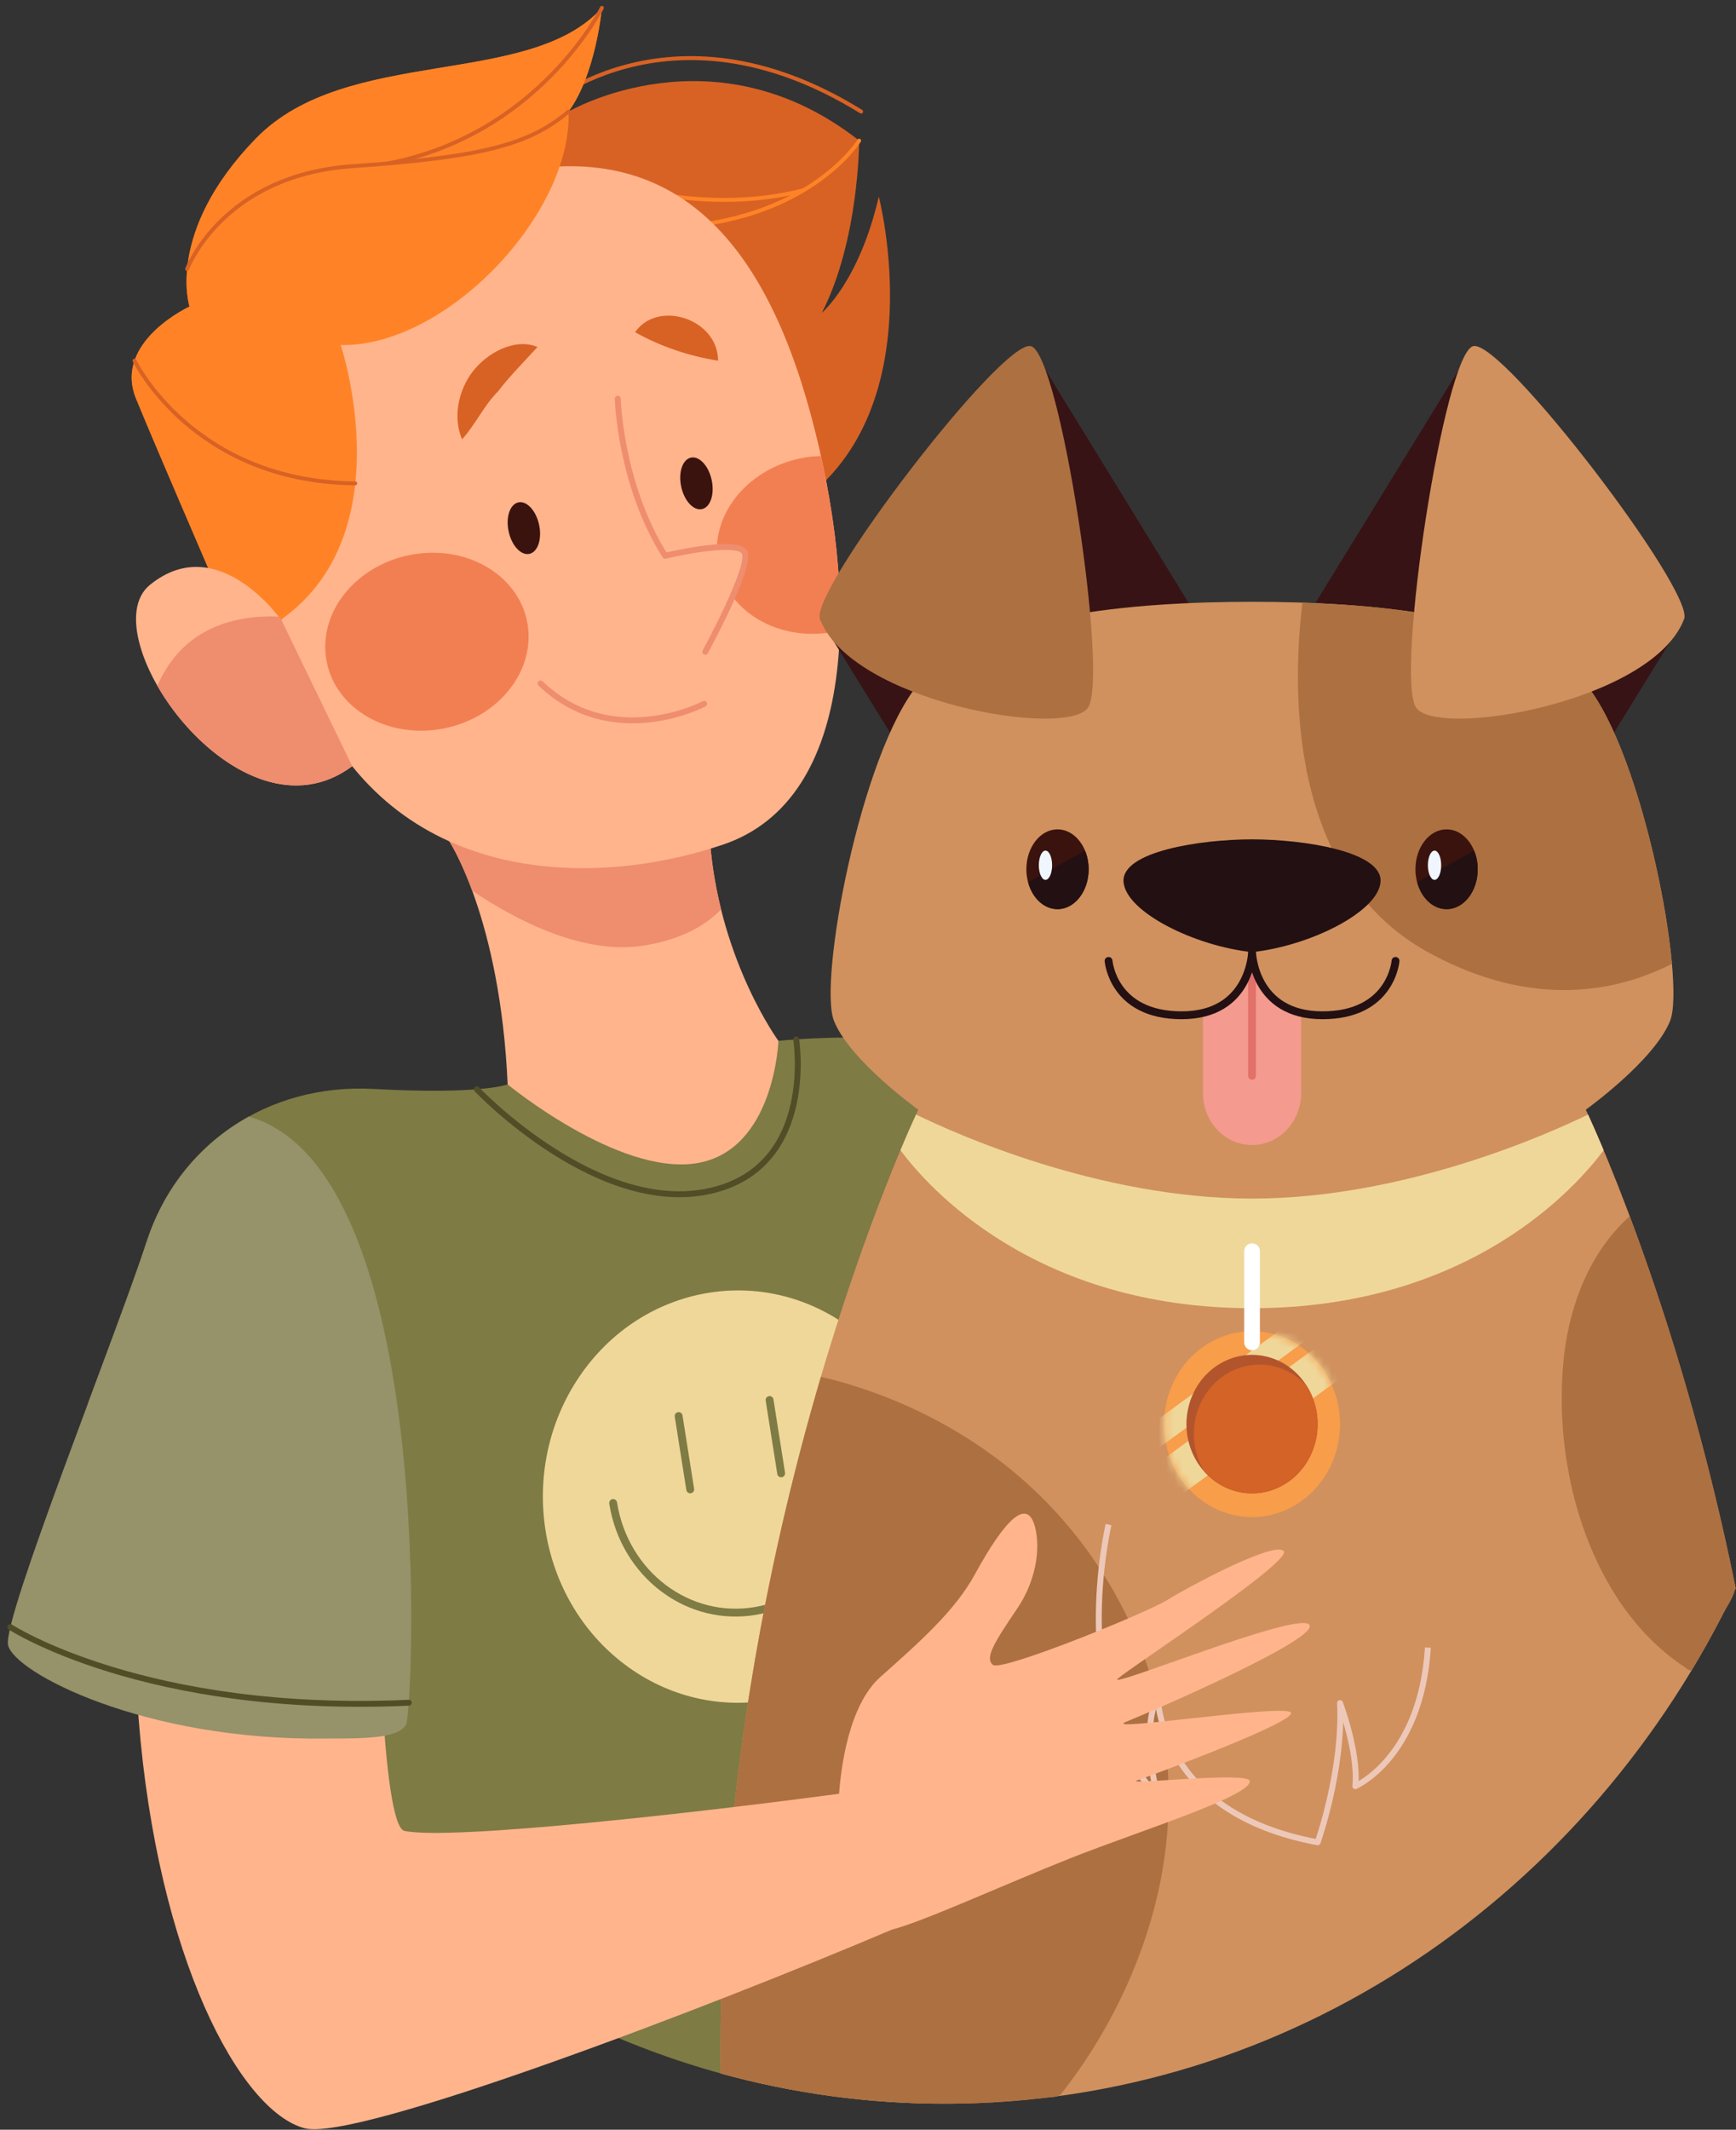 <svg width="221" height="271" viewBox="0 0 221 271" fill="none" xmlns="http://www.w3.org/2000/svg">
<rect x="0" y="0" width="221" height="271" fill="#333333" stroke="none"/>
<path d="M99.097 132.446L64.626 137.989C64.626 137.989 61.197 139.316 47.611 138.565C34.023 137.813 22.691 145.684 18.691 157.938C17.198 162.511 14.264 170.345 11.209 178.547C14.992 194.046 21.666 208.316 30.578 220.691C34.069 221.077 37.782 221.279 41.691 221.22C41.691 221.22 43.654 229.096 45.946 238.11C65.383 256.155 90.755 267.235 118.575 267.67C131.279 263.601 144.025 256.061 144.025 256.061L140.025 209.302C140.025 209.302 151.357 205.735 161.357 193.769C163.543 191.154 139.357 147.511 132.357 138.564C125.356 129.618 99.097 132.446 99.097 132.446Z" fill="#7E7B44"/>
<path d="M114.184 205.681C122.157 193.888 119.566 177.504 108.397 169.086C97.227 160.668 81.709 163.404 73.736 175.196C65.763 186.989 68.354 203.373 79.523 211.791C90.693 220.209 106.211 217.473 114.184 205.681Z" fill="#EFD79A"/>
<path d="M86.392 180.186L87.868 189.519" stroke="#7E7B44" stroke-miterlimit="10" stroke-linecap="round" stroke-linejoin="round"/>
<path d="M97.969 178.145L99.445 187.477" stroke="#7E7B44" stroke-miterlimit="10" stroke-linecap="round" stroke-linejoin="round"/>
<path d="M109.257 185.747C110.696 194.845 104.877 203.451 96.261 204.971C87.644 206.49 79.493 200.347 78.054 191.25" stroke="#7E7B44" stroke-miterlimit="10" stroke-linecap="round" stroke-linejoin="round"/>
<path d="M60.696 138.604C60.696 138.604 76.625 155.41 91.257 151.325C103.87 147.804 101.358 132.259 101.358 132.259" stroke="#514D27" stroke-width="0.75" stroke-miterlimit="10" stroke-linecap="round" stroke-linejoin="round"/>
<path d="M57.197 107.044C57.197 107.044 63.688 116.873 64.626 137.989C64.626 137.989 78.719 149.603 88.659 148.019C98.599 146.436 99.097 132.446 99.097 132.446C99.097 132.446 91.862 122.582 90.463 107.981L57.197 107.044Z" fill="#FFB48C"/>
<path d="M82.064 120.305C86.906 119.502 89.918 117.673 91.794 115.712C91.203 113.327 90.728 110.74 90.465 107.983L57.197 107.044C57.197 107.044 58.553 109.103 60.114 113.343C65.638 117.06 74.263 121.597 82.064 120.305Z" fill="#EF8D6F"/>
<path d="M34.875 91.666C34.875 91.666 20.256 57.956 17.316 50.726C14.375 43.496 24.125 39.009 24.125 39.009C24.125 39.009 21.021 29.506 32.57 17.629C44.119 5.751 67.375 11.294 76.625 1C76.625 1 75.875 9.446 72.375 14.197C72.375 14.197 90.875 3.376 109.375 17.893C109.375 17.893 109.375 30.562 104.625 39.8C104.625 39.8 109.375 35.841 111.875 25.019C111.875 25.019 118.875 51.841 101.875 63.901L34.875 91.666Z" fill="#D86224"/>
<path d="M68.427 14.197C68.427 14.197 84.874 -1.112 109.624 14.197" stroke="#D86224" stroke-width="0.5" stroke-miterlimit="10" stroke-linecap="round" stroke-linejoin="round"/>
<path d="M109.375 17.893C109.375 17.893 102.875 28.451 84.374 28.978" stroke="#FF8326" stroke-width="0.5" stroke-miterlimit="10" stroke-linecap="round" stroke-linejoin="round"/>
<path d="M78.642 23.436C78.642 23.436 89.947 27.367 102.286 24.214" stroke="#FF8326" stroke-width="0.5" stroke-miterlimit="10" stroke-linecap="round" stroke-linejoin="round"/>
<path d="M61.243 22.893C85.013 16.058 97.082 30.012 103.234 52.816C109.386 75.621 109.293 101.665 92.021 107.482C74.749 113.3 50.226 112.33 39.723 89.076C29.22 65.823 25.867 33.066 61.243 22.893Z" fill="#FFB48C"/>
<path d="M91.411 45.897C87.791 45.321 84.083 44.105 80.848 42.269C83.775 38.071 91.419 40.596 91.411 45.897Z" fill="#D86224"/>
<path d="M68.427 44.149C66.734 46.005 64.936 47.804 63.397 49.806C61.615 51.577 60.515 54.044 58.824 55.904C57.62 53.086 58.361 49.678 60.143 47.325C61.955 44.933 65.502 42.948 68.427 44.149Z" fill="#D86224"/>
<path d="M89.637 89.559C89.637 89.559 77.997 95.721 68.817 86.972" stroke="#EF8D6F" stroke-width="0.75" stroke-miterlimit="10" stroke-linecap="round" stroke-linejoin="round"/>
<path d="M86.735 61.995C87.146 63.799 88.34 65.042 89.404 64.772C90.467 64.502 90.996 62.822 90.585 61.018C90.174 59.214 88.98 57.971 87.916 58.241C86.853 58.511 86.324 60.192 86.735 61.995Z" fill="#3A130E"/>
<path d="M64.766 67.691C65.177 69.495 66.371 70.739 67.434 70.468C68.497 70.198 69.026 68.517 68.616 66.714C68.205 64.91 67.011 63.667 65.947 63.937C64.884 64.207 64.355 65.888 64.766 67.691Z" fill="#3A130E"/>
<path d="M41.498 83.669C42.363 89.823 48.816 93.911 55.912 92.799C63.008 91.688 68.06 85.798 67.195 79.644C66.33 73.49 59.877 69.402 52.781 70.514C45.686 71.625 40.634 77.515 41.498 83.669Z" fill="#F27F52"/>
<path d="M102.635 58.187C103.267 58.088 103.891 58.045 104.509 58.026C106.18 65.545 107.106 73.216 106.913 80.243C106.537 80.331 106.156 80.413 105.767 80.474C98.671 81.586 92.217 77.498 91.352 71.343C90.487 65.188 95.539 59.298 102.635 58.187Z" fill="#F27F52"/>
<path d="M78.642 50.726C78.642 50.726 78.922 61.623 84.667 70.721C84.667 70.721 93.828 68.531 94.787 70.267C95.746 72.003 89.786 82.934 89.786 82.934" fill="#FFB48C"/>
<path d="M78.642 50.726C78.642 50.726 78.922 61.623 84.667 70.721C84.667 70.721 93.828 68.531 94.787 70.267C95.746 72.003 89.786 82.934 89.786 82.934" stroke="#EF8D6F" stroke-width="0.75" stroke-miterlimit="10" stroke-linecap="round" stroke-linejoin="round"/>
<path d="M43.375 43.907C56.875 44.149 72.875 27.131 72.375 14.197C75.875 9.446 76.625 1 76.625 1C67.375 11.294 44.119 5.751 32.57 17.629C21.021 29.506 24.125 39.009 24.125 39.009C24.125 39.009 14.375 43.496 17.316 50.726C19.215 55.396 25.983 71.103 30.54 81.648C53.026 72.701 43.375 43.907 43.375 43.907Z" fill="#FF8326"/>
<path d="M23.823 34.23C23.823 34.23 28.297 22.297 44.836 21.151C61.374 20.004 67.374 18.421 72.374 14.197" stroke="#D86224" stroke-width="0.5" stroke-miterlimit="10" stroke-linecap="round" stroke-linejoin="round"/>
<path d="M76.624 1C76.624 1 68.626 17.11 49.374 20.801" stroke="#D86224" stroke-width="0.5" stroke-miterlimit="10" stroke-linecap="round" stroke-linejoin="round"/>
<path d="M17.123 45.897C17.123 45.897 24.57 61.306 45.222 61.508" stroke="#D86224" stroke-width="0.5" stroke-miterlimit="10" stroke-linecap="round" stroke-linejoin="round"/>
<path d="M44.836 97.493L35.867 78.982C35.867 78.982 27.786 67.346 19.084 74.426C11.388 80.687 30.442 108.211 44.836 97.493Z" fill="#FFB48C"/>
<path d="M35.473 78.46C35.729 78.785 35.867 78.983 35.867 78.983L44.836 97.494C35.828 104.202 24.996 95.932 20.036 87.269C23.333 79.641 30.218 78.254 35.473 78.46Z" fill="#EF8D6F"/>
<path d="M114.71 132.258C114.71 132.258 134.023 167.12 140.022 209.303C140.022 209.303 151.355 205.736 161.355 193.77C163.541 191.155 139.355 147.511 132.355 138.565C129.106 134.411 121.707 132.798 114.71 132.258Z" fill="#969269"/>
<path d="M139.234 204.268C139.234 204.268 149.641 200.401 160.498 189.519" stroke="#514D27" stroke-width="0.75" stroke-miterlimit="10" stroke-linecap="round" stroke-linejoin="round"/>
<path d="M131.23 44.042L151.415 76.879L114.087 94.496L104.383 78.762L131.23 44.042Z" fill="#371315"/>
<path d="M187.55 44.042L167.366 76.879L204.693 94.496L214.398 78.762L187.55 44.042Z" fill="#371315"/>
<path d="M220.961 202.108C213.507 165.381 201.876 141.205 201.876 141.205C201.876 141.205 210.602 134.956 212.612 129.897C214.622 124.837 209.225 95.969 201.876 87.044C194.527 78.119 174.134 76.578 159.39 76.578C144.647 76.578 124.253 78.119 116.904 87.044C109.555 95.969 104.157 124.837 106.168 129.897C108.178 134.956 116.904 141.205 116.904 141.205C116.904 141.205 91.067 194.906 91.733 263.837C100.849 266.35 110.413 267.693 120.275 267.693C164.316 267.695 202.446 241.002 220.961 202.108Z" fill="#D0915E"/>
<path d="M181.777 121.156C195.257 128.582 206.096 126.075 212.843 122.645C211.89 112.017 207.445 93.807 201.876 87.045C195.546 79.359 179.544 77.15 165.806 76.685C164.532 87.131 163.775 111.239 181.777 121.156Z" fill="#AD7041"/>
<path d="M91.732 263.225C91.736 263.71 91.606 263.803 92.099 263.937C92.455 264.034 92.811 264.128 93.167 264.222C93.882 264.409 94.598 264.587 95.316 264.759C96.879 265.133 98.449 265.471 100.025 265.774C103.088 266.362 106.173 266.815 109.271 267.133C115.631 267.785 122.043 267.871 128.416 267.379C129.946 267.261 131.474 267.11 132.998 266.927C133.595 266.855 134.69 266.941 135.08 266.447C135.522 265.886 135.955 265.318 136.379 264.743C137.94 262.621 139.377 260.4 140.682 258.094C143.412 253.268 145.569 248.068 146.981 242.646C150.029 230.941 149.24 218.591 144.344 207.57C140.481 198.875 134.532 191.381 127.147 185.784C121.706 181.661 115.582 178.552 109.181 176.49C108.075 176.134 106.959 175.809 105.836 175.52C105.393 175.405 104.948 175.297 104.503 175.194C104.029 176.804 103.568 178.419 103.119 180.036C101.332 186.472 99.744 192.971 98.359 199.517C93.938 220.403 91.575 241.813 91.732 263.225C91.733 263.429 91.728 262.776 91.732 263.225Z" fill="#AD7041"/>
<path d="M220.864 201.64C217.598 185.676 213.163 169.947 207.471 154.757C202.513 159.194 199.872 165.788 199.114 172.499C197.914 183.129 200.3 195.097 206.24 203.867C208.234 206.81 210.678 209.424 213.51 211.471C213.832 211.704 214.159 211.93 214.491 212.147C214.921 212.429 215.177 212.83 215.491 212.309C216.172 211.173 216.835 210.025 217.48 208.865C218.126 207.703 218.753 206.53 219.36 205.346C219.859 204.373 221.087 202.733 220.864 201.64Z" fill="#AD7041"/>
<path d="M104.383 78.762C103.046 75.232 127.531 43.149 131.231 44.041C134.931 44.935 141.167 86.002 138.524 90.019C135.881 94.037 108.386 89.336 104.383 78.762Z" fill="#AD7041"/>
<path d="M214.398 78.762C215.735 75.232 191.25 43.149 187.55 44.041C183.851 44.935 177.614 86.002 180.257 90.019C182.899 94.037 210.395 89.336 214.398 78.762Z" fill="#D0915E"/>
<path d="M141.126 193.999C141.126 193.999 135.735 216.562 147.362 228.508C147.362 228.508 145.094 220.704 147.362 215.736C147.362 215.736 147.319 230.632 167.741 234.426C167.741 234.426 170.996 225.329 170.595 216.709C170.595 216.709 172.977 223.044 172.536 227.284C172.536 227.284 180.889 223.713 181.777 209.651" stroke="#EDC8B9" stroke-width="0.75" stroke-miterlimit="10" stroke-linejoin="round"/>
<path d="M134.625 115.687C136.814 115.687 138.589 113.413 138.589 110.609C138.589 107.805 136.814 105.532 134.625 105.532C132.436 105.532 130.661 107.805 130.661 110.609C130.661 113.413 132.436 115.687 134.625 115.687Z" fill="#3A130E"/>
<path d="M134.625 115.688C136.814 115.688 138.589 113.414 138.589 110.61C138.589 109.752 138.421 108.945 138.128 108.237L130.882 112.269C131.419 114.257 132.89 115.688 134.625 115.688Z" fill="#231012"/>
<path d="M133.938 110.098C133.938 111.128 133.559 111.961 133.092 111.961C132.625 111.961 132.246 111.127 132.246 110.098C132.246 109.07 132.625 108.236 133.092 108.236C133.56 108.236 133.938 109.07 133.938 110.098Z" fill="#EFF6FE"/>
<path d="M188.119 110.609C188.119 113.413 186.344 115.687 184.155 115.687C181.966 115.687 180.191 113.413 180.191 110.609C180.191 107.805 181.966 105.532 184.155 105.532C186.345 105.532 188.119 107.805 188.119 110.609Z" fill="#3A130E"/>
<path d="M184.156 115.688C186.345 115.688 188.12 113.414 188.12 110.61C188.12 109.752 187.952 108.945 187.659 108.237L180.413 112.269C180.949 114.257 182.42 115.688 184.156 115.688Z" fill="#231012"/>
<path d="M183.468 110.098C183.468 111.128 183.089 111.961 182.622 111.961C182.155 111.961 181.776 111.127 181.776 110.098C181.776 109.07 182.155 108.236 182.622 108.236C183.09 108.236 183.468 109.07 183.468 110.098Z" fill="#EFF6FE"/>
<path d="M159.39 121.156C159.39 121.156 159.237 127.434 153.139 128.888V139.103C153.139 142.748 155.938 145.703 159.39 145.703C162.842 145.703 165.641 142.748 165.641 139.103V128.888C159.544 127.434 159.39 121.156 159.39 121.156Z" fill="#F49A8E"/>
<path d="M159.39 121.156V136.891" stroke="#E27169" stroke-miterlimit="10" stroke-linecap="round" stroke-linejoin="round"/>
<path d="M159.39 106.803C152.86 106.803 142.786 108.34 143.029 112.186C143.272 116.03 152.083 120.387 159.39 121.156C166.697 120.387 175.509 116.03 175.751 112.186C175.995 108.34 165.92 106.803 159.39 106.803Z" fill="#231012"/>
<path d="M177.655 122.272C177.655 122.272 177.127 129.19 168.354 129.19C159.581 129.19 159.391 121.156 159.391 121.156C159.391 121.156 159.201 129.19 150.428 129.19C141.655 129.19 141.126 122.272 141.126 122.272" stroke="#231012" stroke-miterlimit="10" stroke-linecap="round" stroke-linejoin="round"/>
<path d="M202.165 141.823C197.346 144.176 178.894 152.515 159.391 152.515C139.888 152.515 121.436 144.176 116.616 141.823C116.253 142.61 115.56 144.149 114.631 146.364C118.027 150.935 131.606 166.464 159.391 166.464C187.176 166.464 200.755 150.934 204.151 146.364C203.221 144.149 202.528 142.61 202.165 141.823Z" fill="#EFD79A"/>
<path d="M170.293 183.934C171.715 177.576 167.986 171.205 161.964 169.704C155.942 168.203 149.908 172.14 148.486 178.498C147.064 184.856 150.793 191.227 156.815 192.728C162.837 194.229 168.871 190.292 170.293 183.934Z" fill="#F89D4A"/>
<mask id="mask0_50_316" style="mask-type:luminance" maskUnits="userSpaceOnUse" x="148" y="169" width="23" height="25">
<path d="M170.294 183.934C171.716 177.576 167.987 171.205 161.965 169.703C155.943 168.202 149.908 172.139 148.486 178.497C147.064 184.855 150.793 191.227 156.815 192.728C162.837 194.23 168.872 190.292 170.294 183.934Z" fill="white"/>
</mask>
<g mask="url(#mask0_50_316)">
<path d="M143.865 185.055L172.536 164.088" stroke="#EFD79A" stroke-width="3" stroke-miterlimit="10"/>
<path d="M145.116 190.954L173.787 169.988" stroke="#EFD79A" stroke-width="5" stroke-miterlimit="10"/>
</g>
<path d="M167.516 183.242C168.576 178.504 165.797 173.756 161.309 172.637C156.821 171.518 152.323 174.452 151.264 179.19C150.204 183.929 152.983 188.677 157.471 189.796C161.959 190.915 166.456 187.981 167.516 183.242Z" fill="#B2552D"/>
<path d="M167.741 181.194C167.741 179.425 167.242 177.78 166.392 176.399C164.87 174.702 162.722 173.638 160.333 173.638C155.721 173.638 151.983 177.586 151.983 182.454C151.983 184.224 152.482 185.868 153.332 187.249C154.854 188.946 157.002 190.01 159.391 190.01C164.002 190.011 167.741 186.064 167.741 181.194Z" fill="#D46327"/>
<path d="M159.391 159.209V170.816" stroke="white" stroke-width="2" stroke-miterlimit="10" stroke-linecap="round" stroke-linejoin="round"/>
<path d="M159.098 226.631C158.964 225.355 142.848 227.206 144.771 226.544C146.694 225.881 165.953 218.76 164.252 217.848C162.551 216.936 140.021 220.43 143.335 219.101C146.648 217.771 168.254 208.418 166.664 206.719C165.075 205.021 140.501 215.144 142.323 213.58C144.145 212.016 164.686 198.601 163.414 197.354C162.142 196.108 151.338 201.89 148.662 203.561C145.987 205.233 127.527 212.734 126.41 211.853C125.293 210.971 126.7 208.825 129.497 204.678C132.294 200.531 132.388 196.207 131.673 193.988C130.688 190.932 128.17 192.9 124.085 200.365C121.577 204.947 117.211 208.818 112.065 213.4C108.048 216.977 107.06 224.931 106.819 228.247C89.46 230.571 57.394 234.235 51.481 232.972C48.63 232.362 47.7 202.113 48.343 185.444C49.281 161.102 46.706 151.809 31.579 155.987C20.151 159.145 13.925 171.678 17.648 218.721C20.046 249.042 30.538 268.623 38.769 270.809C45.346 272.557 89.918 255.569 113.549 245.536C117.623 244.489 127.677 239.862 136.262 236.456C144.848 233.047 159.3 228.557 159.098 226.631Z" fill="#FFB48C"/>
<path d="M51.69 219.462C52.615 217.833 55.824 148.925 31.683 142.081C25.607 145.436 20.962 150.977 18.689 157.939C14.69 170.192 0.356 205.833 1.022 209.304C1.689 212.775 18.355 221.574 41.69 221.222C46.356 221.221 50.69 221.221 51.69 219.462Z" fill="#969269"/>
<path d="M1.32 207.042C1.32 207.042 18.439 218.186 52.039 216.666" stroke="#514D27" stroke-width="0.75" stroke-miterlimit="10" stroke-linecap="round" stroke-linejoin="round"/>
</svg>
